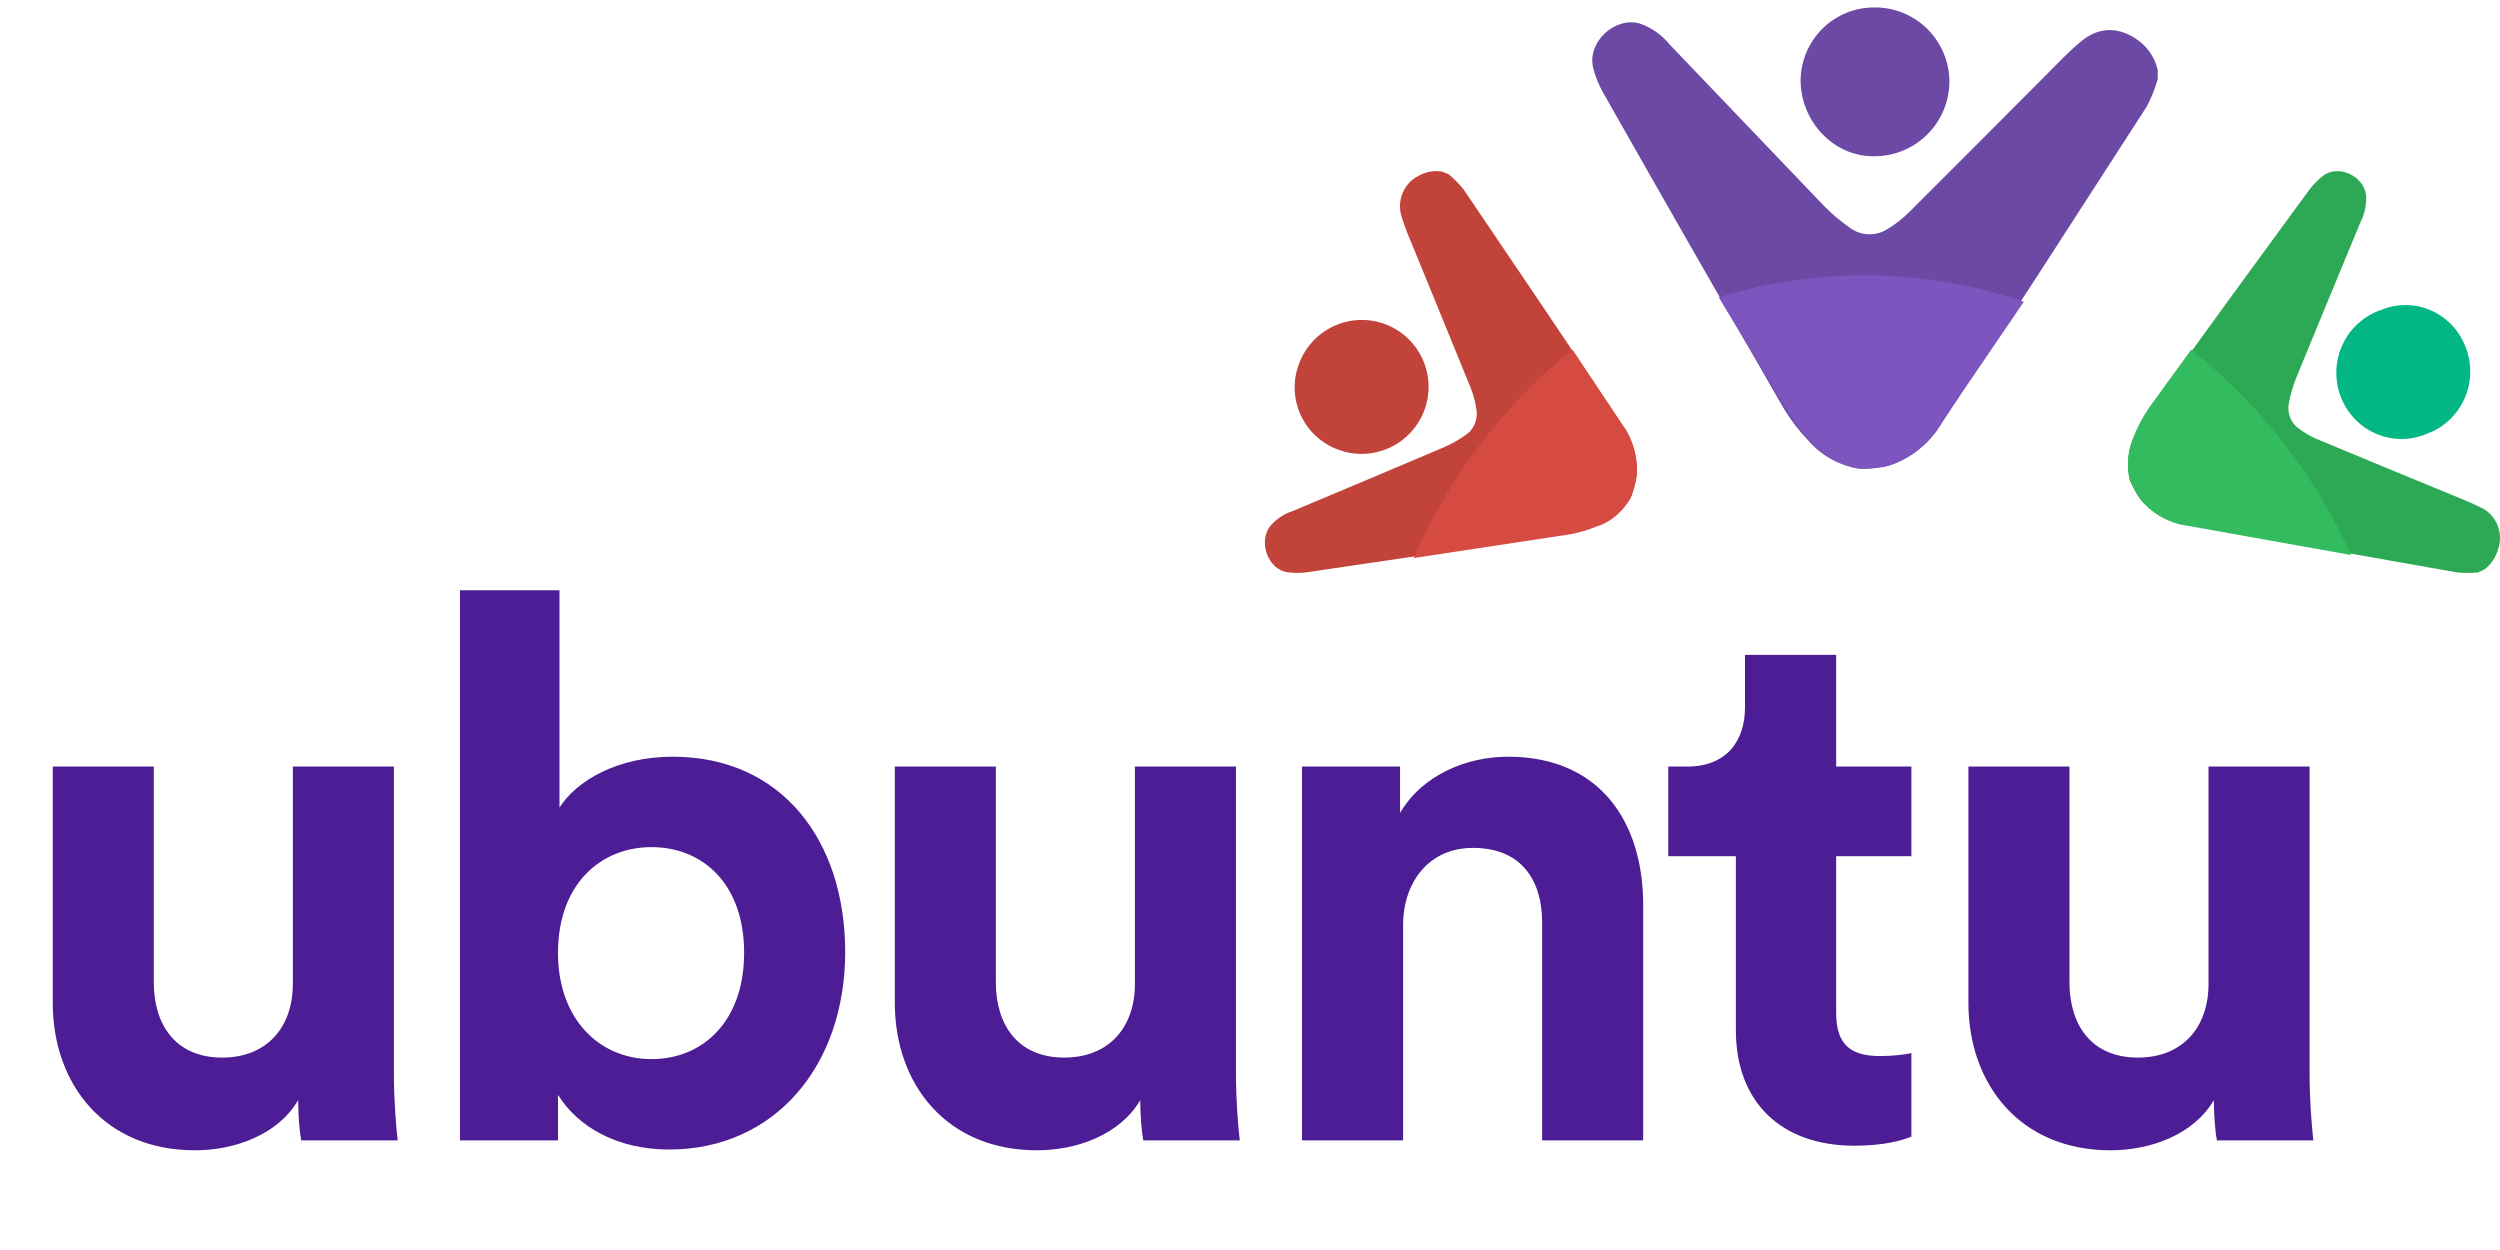 <svg width="118" height="59" viewBox="0 0 118 59" fill="none" xmlns="http://www.w3.org/2000/svg">
<path d="M14.217 53.827H18.772C18.7 53.218 18.592 51.998 18.592 50.636V36.182H13.822V46.44C13.822 48.484 12.603 49.918 10.487 49.918C8.264 49.918 7.259 48.34 7.259 46.368V36.182H2.49V47.336C2.49 51.173 4.928 54.294 9.196 54.294C11.061 54.294 13.105 53.576 14.073 51.927C14.073 52.644 14.145 53.469 14.217 53.827ZM26.337 53.827V51.676C27.269 53.182 29.134 54.258 31.573 54.258C36.594 54.258 39.893 50.277 39.893 44.933C39.893 39.697 36.916 35.716 31.752 35.716C29.134 35.716 27.197 36.864 26.408 38.119V27.862H21.71V53.827H26.337ZM35.123 44.969C35.123 48.197 33.187 49.99 30.748 49.99C28.345 49.99 26.337 48.161 26.337 44.969C26.337 41.741 28.345 39.984 30.748 39.984C33.187 39.984 35.123 41.741 35.123 44.969ZM53.962 53.827H58.517C58.445 53.218 58.338 51.998 58.338 50.636V36.182H53.568V46.44C53.568 48.484 52.349 49.918 50.233 49.918C48.009 49.918 47.005 48.34 47.005 46.368V36.182H42.235V47.336C42.235 51.173 44.674 54.294 48.942 54.294C50.806 54.294 52.851 53.576 53.819 51.927C53.819 52.644 53.891 53.469 53.962 53.827ZM66.226 43.678C66.226 41.634 67.445 40.02 69.525 40.02C71.82 40.02 72.789 41.562 72.789 43.535V53.827H77.558V42.71C77.558 38.836 75.55 35.716 71.175 35.716C69.274 35.716 67.158 36.541 66.082 38.37V36.182H61.456V53.827H66.226V43.678ZM86.667 30.911H82.364V33.385C82.364 34.963 81.503 36.182 79.638 36.182H78.741V40.414H81.933V48.627C81.933 52.034 84.085 54.078 87.528 54.078C88.927 54.078 89.787 53.827 90.218 53.648V49.703C89.967 49.775 89.321 49.846 88.747 49.846C87.385 49.846 86.667 49.344 86.667 47.802V40.414H90.218V36.182H86.667V30.911ZM104.637 53.827H109.191C109.12 53.218 109.012 51.998 109.012 50.636V36.182H104.242V46.44C104.242 48.484 103.023 49.918 100.907 49.918C98.683 49.918 97.679 48.34 97.679 46.368V36.182H92.909V47.336C92.909 51.173 95.348 54.294 99.616 54.294C101.481 54.294 103.525 53.576 104.493 51.927C104.493 52.644 104.565 53.469 104.637 53.827Z" fill="#4C1D95"/>
<path d="M88.083 22.12C87.965 22.127 87.846 22.127 87.728 22.12C86.833 21.976 86.014 21.528 85.408 20.851C84.965 20.393 84.572 19.889 84.234 19.348C81.366 14.381 78.517 9.402 75.688 4.411C75.469 4.033 75.304 3.626 75.197 3.203C74.903 2.004 76.197 0.783 77.387 1.106C77.952 1.301 78.45 1.652 78.824 2.118C81.249 4.656 83.676 7.193 86.104 9.731C86.476 10.108 86.882 10.45 87.317 10.752C87.579 10.947 87.896 11.054 88.222 11.059C88.549 11.064 88.868 10.967 89.137 10.781C89.48 10.569 89.798 10.32 90.086 10.038C92.283 7.853 94.464 5.655 96.651 3.463C97.167 2.946 97.67 2.413 98.234 1.947C99.094 1.23 100.082 1.259 100.978 1.947C101.416 2.285 101.723 2.767 101.845 3.308V3.745C101.717 4.184 101.547 4.609 101.336 5.014C98.037 10.134 94.727 15.247 91.403 20.353C90.836 21.111 90.052 21.676 89.156 21.974C88.806 22.059 88.449 22.108 88.089 22.12" fill="#6C49A5"/>
<path d="M92.012 3.897C91.995 4.832 91.609 5.722 90.94 6.373C90.271 7.025 89.373 7.385 88.44 7.375C86.576 7.392 85.008 5.772 84.988 3.809C84.993 2.888 85.361 2.007 86.013 1.359C86.665 0.711 87.547 0.348 88.466 0.351C88.932 0.346 89.395 0.434 89.827 0.61C90.259 0.786 90.652 1.047 90.982 1.378C91.312 1.708 91.573 2.101 91.75 2.533C91.927 2.966 92.016 3.43 92.012 3.897" fill="#6C49A5"/>
<path d="M77.057 23.22C77.029 23.295 77.004 23.395 76.967 23.473C76.625 24.074 76.094 24.532 75.466 24.771C75.038 24.955 74.592 25.09 74.136 25.174C69.984 25.791 65.841 26.402 61.706 27.008C61.391 27.053 61.07 27.053 60.754 27.008C59.864 26.878 59.39 25.609 59.933 24.856C60.218 24.512 60.59 24.259 61.006 24.126C63.387 23.123 65.769 22.13 68.138 21.117C68.496 20.963 68.838 20.772 69.159 20.546C69.365 20.414 69.525 20.218 69.618 19.985C69.71 19.751 69.73 19.493 69.673 19.248C69.626 18.941 69.545 18.64 69.434 18.352C68.551 16.174 67.654 14 66.767 11.825C66.557 11.313 66.33 10.803 66.169 10.274C66.044 9.911 66.049 9.513 66.186 9.154C66.322 8.795 66.578 8.501 66.907 8.327C67.256 8.114 67.665 8.034 68.064 8.1L68.374 8.223C68.633 8.438 68.871 8.679 69.084 8.943C71.656 12.736 74.218 16.538 76.769 20.348C77.128 20.966 77.298 21.684 77.256 22.406C77.217 22.678 77.152 22.945 77.063 23.204" fill="#C2433A"/>
<path d="M65.479 15.338C65.863 15.498 66.211 15.731 66.504 16.025C66.798 16.319 67.03 16.668 67.189 17.052C67.348 17.436 67.429 17.847 67.429 18.262C67.428 18.678 67.346 19.089 67.187 19.473C67.028 19.856 66.794 20.205 66.5 20.498C66.206 20.792 65.858 21.024 65.474 21.183C65.09 21.341 64.679 21.423 64.263 21.423C63.848 21.422 63.437 21.34 63.053 21.181C62.287 20.869 61.676 20.266 61.354 19.503C61.032 18.741 61.025 17.882 61.335 17.115C61.487 16.724 61.716 16.367 62.008 16.065C62.3 15.763 62.648 15.522 63.034 15.357C63.42 15.191 63.835 15.104 64.255 15.101C64.675 15.098 65.091 15.179 65.479 15.338" fill="#C2433A"/>
<path d="M100.633 22.904C100.593 22.825 100.556 22.743 100.524 22.66C100.365 21.99 100.434 21.284 100.72 20.661C100.901 20.22 101.126 19.799 101.39 19.405C103.901 15.929 106.425 12.463 108.962 9.007C109.155 8.743 109.381 8.507 109.634 8.306C110.357 7.744 111.552 8.284 111.68 9.209C111.707 9.654 111.614 10.099 111.412 10.494C110.403 12.939 109.385 15.38 108.383 17.831C108.235 18.202 108.121 18.586 108.043 18.978C107.987 19.22 108.005 19.474 108.097 19.705C108.188 19.936 108.346 20.131 108.551 20.263C108.794 20.441 109.055 20.592 109.329 20.713C111.432 21.589 113.539 22.46 115.65 23.328C116.145 23.533 116.649 23.723 117.126 23.97C117.462 24.132 117.729 24.416 117.876 24.768C118.023 25.12 118.04 25.515 117.923 25.878C117.82 26.284 117.584 26.64 117.256 26.887L116.964 27.019C116.633 27.049 116.301 27.049 115.97 27.019C111.572 26.246 107.174 25.46 102.775 24.661C102.102 24.493 101.496 24.115 101.038 23.578C100.878 23.362 100.743 23.128 100.633 22.881" fill="#2DA955"/>
<path d="M114.699 20.406C114.321 20.592 113.909 20.698 113.489 20.717C113.069 20.736 112.65 20.668 112.257 20.516C111.864 20.364 111.506 20.132 111.205 19.835C110.904 19.537 110.666 19.18 110.506 18.786C110.346 18.392 110.267 17.968 110.274 17.542C110.282 17.116 110.375 16.695 110.549 16.307C110.722 15.919 110.972 15.57 111.284 15.284C111.595 14.997 111.961 14.778 112.359 14.641C113.1 14.324 113.935 14.318 114.681 14.625C115.426 14.932 116.021 15.527 116.334 16.279C116.499 16.658 116.588 17.067 116.595 17.481C116.602 17.896 116.528 18.308 116.376 18.693C116.224 19.078 115.999 19.428 115.712 19.723C115.425 20.019 115.083 20.253 114.706 20.413" fill="#02B784"/>
<path d="M85.607 20.983C86.177 21.589 86.947 21.991 87.79 22.121C87.901 22.126 88.012 22.126 88.123 22.121C88.462 22.11 88.798 22.066 89.127 21.99C89.971 21.723 90.708 21.216 91.241 20.537C92.669 18.439 94.096 16.342 95.524 14.245C90.881 12.652 85.816 12.578 81.125 14.035C82.255 15.903 83.383 17.769 84.511 19.635C84.827 20.117 85.194 20.566 85.607 20.974" fill="#7D55BE"/>
<path d="M75.463 24.823C76.095 24.58 76.628 24.112 76.971 23.5C77.007 23.416 77.039 23.329 77.065 23.241C77.155 22.978 77.219 22.705 77.255 22.427C77.298 21.692 77.128 20.962 76.768 20.332C75.921 19.055 75.072 17.779 74.223 16.506C70.994 19.076 68.418 22.454 66.726 26.339C69.19 25.969 71.654 25.595 74.12 25.217C74.579 25.131 75.028 24.993 75.46 24.807" fill="#D54A41"/>
<path d="M100.731 20.555C100.433 21.205 100.362 21.941 100.529 22.639C100.555 22.726 100.61 22.816 100.64 22.893C100.756 23.149 100.898 23.393 101.062 23.62C101.541 24.179 102.176 24.573 102.88 24.749L110.976 26.199C109.25 22.391 106.66 19.067 103.426 16.506C102.758 17.419 102.094 18.332 101.433 19.246C101.155 19.656 100.919 20.095 100.731 20.555" fill="#33BB5F"/>
</svg>
